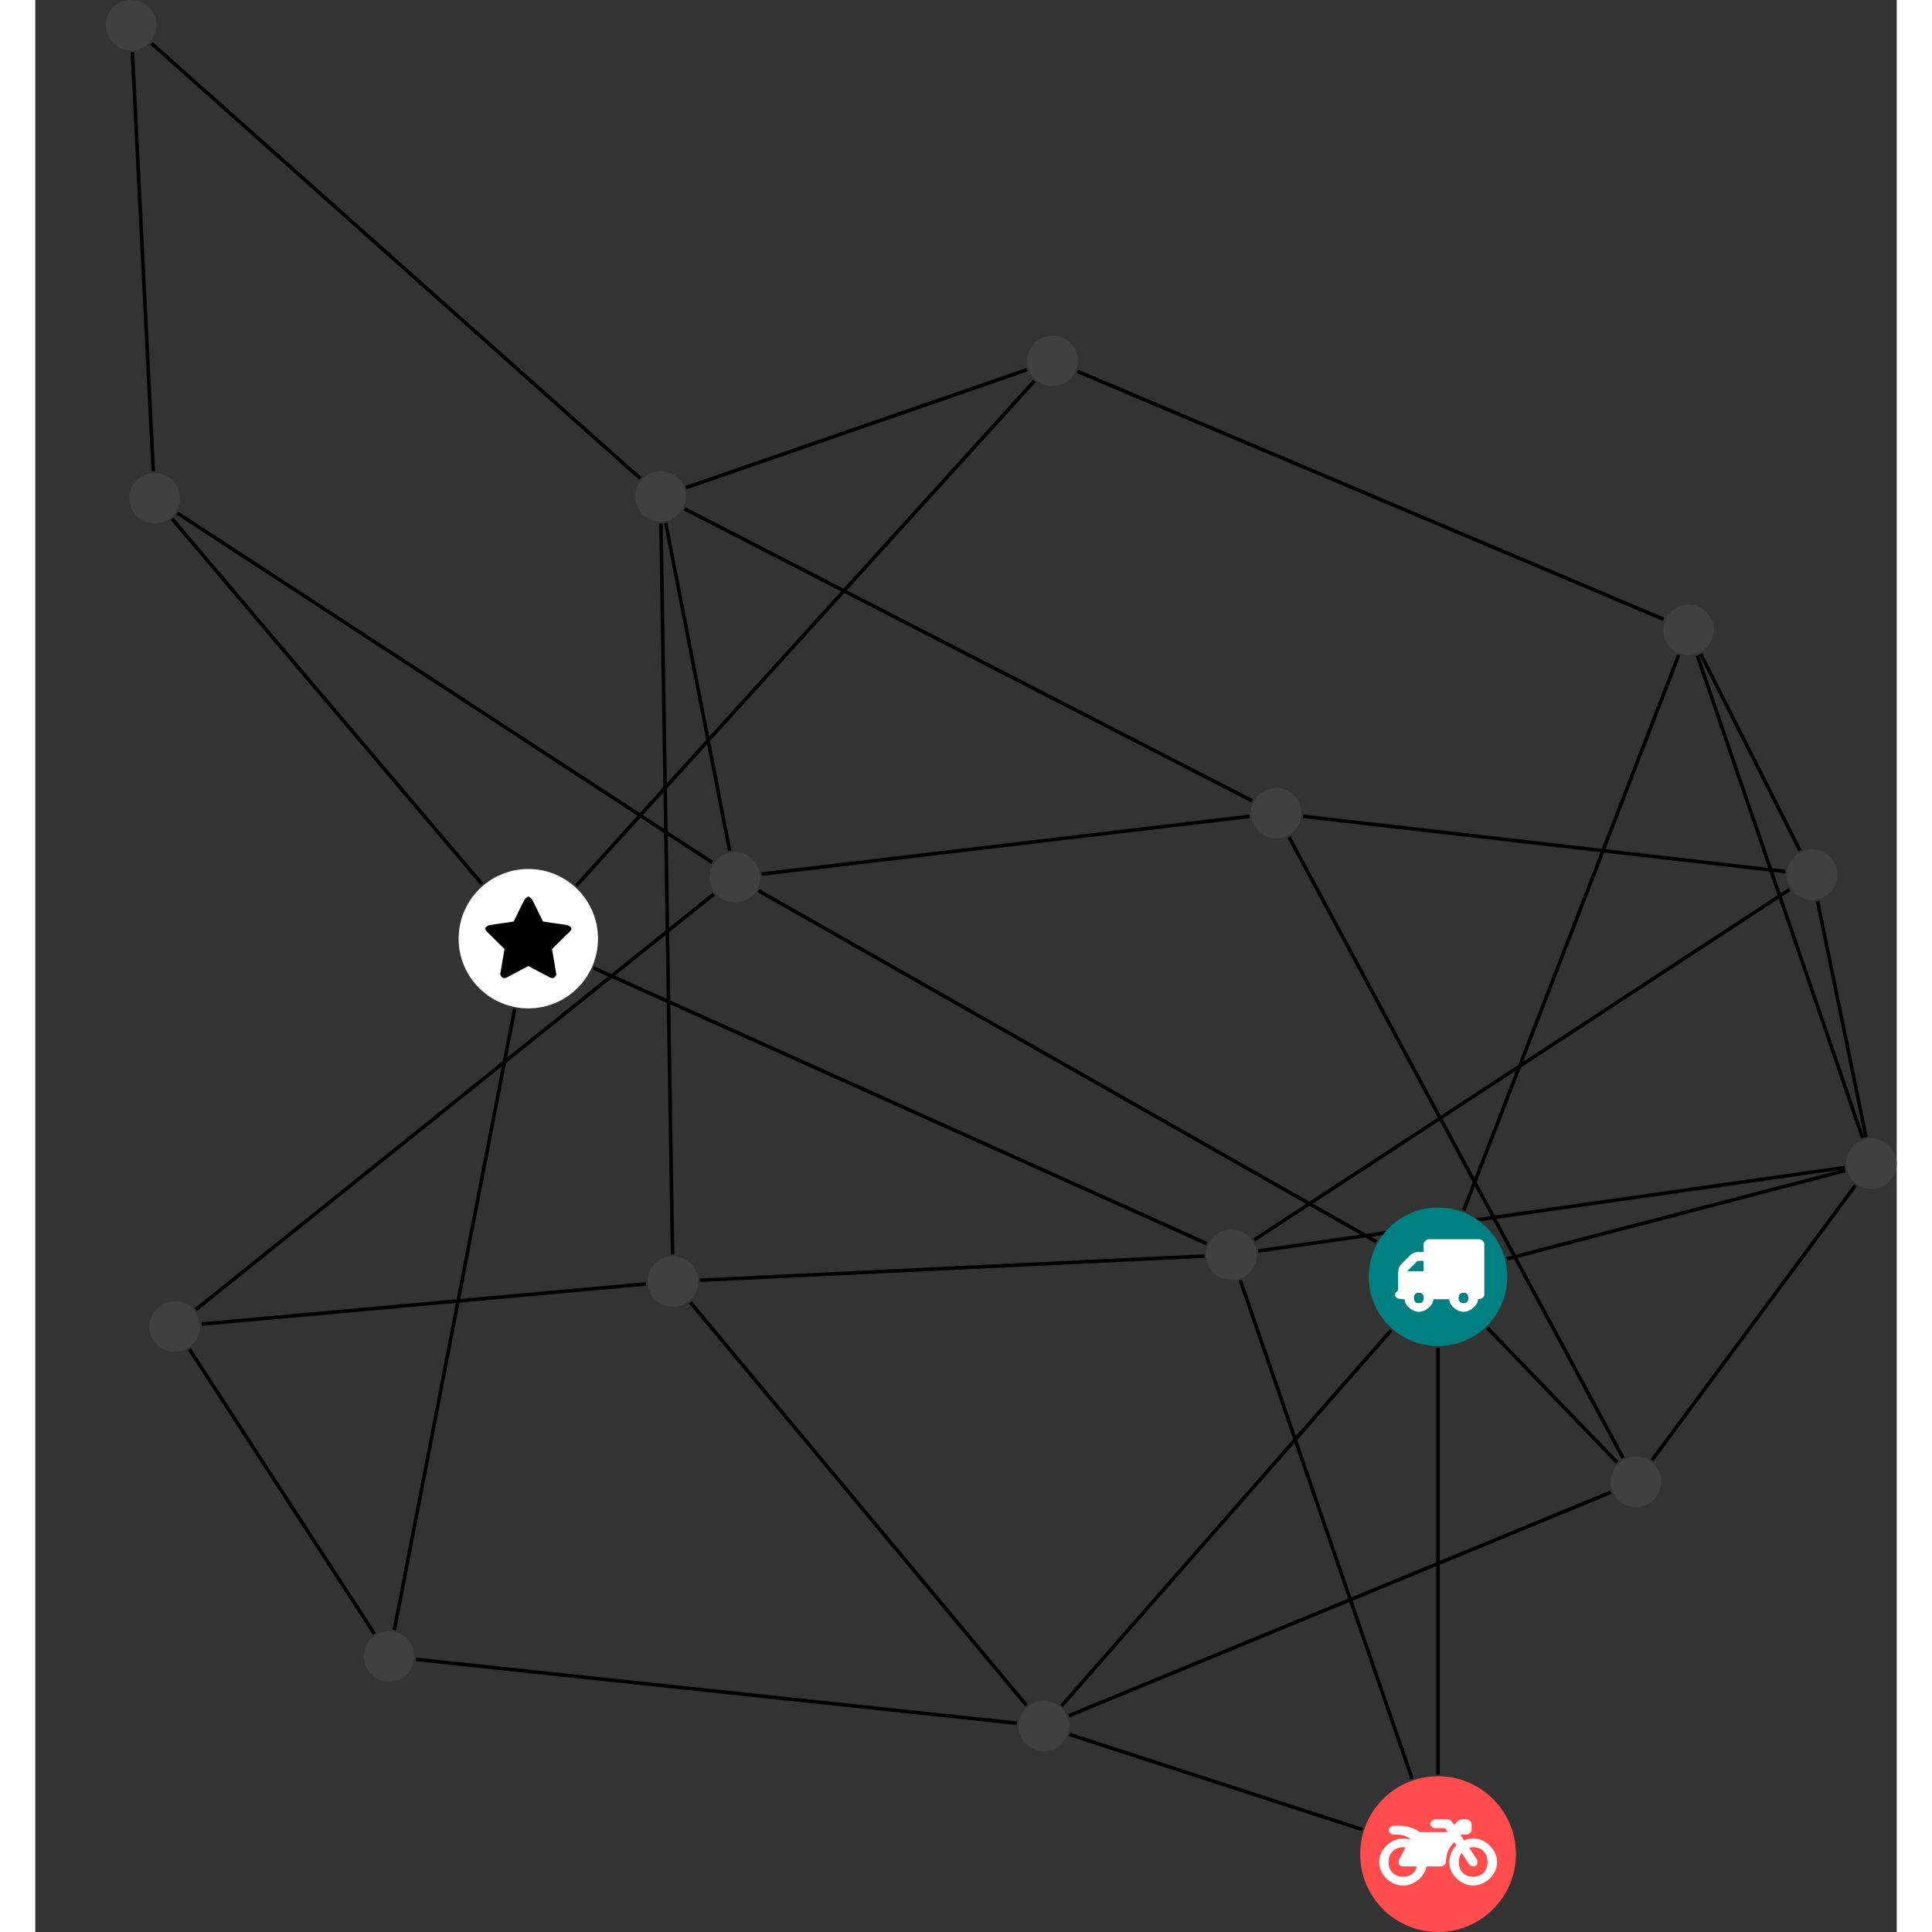 <?xml version="1.0" encoding="UTF-8"?>
<svg xmlns="http://www.w3.org/2000/svg" xmlns:xlink="http://www.w3.org/1999/xlink" width="215.528pt" height="215.528pt" viewBox="-7.871 0.000 207.657 215.528" version="1.1">
<rect x="-7.871" y="0.000" width="207.657" height="215.528" fill="#333333" stroke="none"/>
<defs>
<g>
<symbol overflow="visible" id="glyph0-0">
<path style="stroke:none;" d="M 1.422 -0.75 L 1.422 -7.922 L 3.562 -7.922 L 3.562 -0.891 L 1.422 -0.891 Z M 0.625 0 L 4.531 0 L 4.531 -8.812 L 0.438 -8.812 L 0.438 0 Z M 0.625 0 "/>
</symbol>
<symbol overflow="visible" id="glyph0-1">
<path style="stroke:none;" d="M 3.375 -0.844 C 3.375 -0.453 3.234 -0.266 2.844 -0.266 C 2.469 -0.266 2.297 -0.453 2.297 -0.844 C 2.297 -1.219 2.469 -1.422 2.844 -1.422 C 3.234 -1.422 3.375 -1.219 3.375 -0.844 Z M 1.594 -3.688 L 1.594 -3.859 C 1.594 -3.875 1.578 -3.875 1.594 -3.891 L 2.688 -4.969 C 2.703 -5 2.656 -4.984 2.688 -4.984 L 3.375 -4.984 L 3.375 -3.828 L 1.594 -3.828 Z M 8.359 -0.844 C 8.359 -0.453 8.219 -0.266 7.828 -0.266 C 7.453 -0.266 7.281 -0.453 7.281 -0.844 C 7.281 -1.219 7.453 -1.422 7.828 -1.422 C 8.219 -1.422 8.359 -1.219 8.359 -0.844 Z M 10.141 -6.891 C 10.141 -7.094 9.812 -7.391 9.609 -7.391 L 3.922 -7.391 C 3.719 -7.391 3.375 -7.094 3.375 -6.891 L 3.375 -5.969 L 2.672 -5.969 C 2.469 -5.969 2.078 -5.812 1.938 -5.672 L 0.844 -4.578 C 0.531 -4.266 0.531 -3.734 0.531 -3.328 L 0.531 -1.688 C 0.516 -1.688 0.172 -1.391 0.172 -1.203 C 0.172 -0.781 0.781 -0.703 1.062 -0.703 L 1.25 -0.703 C 1.25 -0.047 2.062 0.703 2.844 0.703 C 3.641 0.703 4.453 -0.047 4.453 -0.703 L 6.234 -0.703 C 6.234 -0.047 7.047 0.703 7.828 0.703 C 8.625 0.703 9.438 -0.047 9.438 -0.703 C 9.547 -0.703 10.141 -0.781 10.141 -1.203 Z M 10.141 -6.891 "/>
</symbol>
<symbol overflow="visible" id="glyph0-2">
<path style="stroke:none;" d="M 12.969 -2.906 C 12.844 -3.984 11.859 -5.016 10.781 -5.219 C 10.234 -5.328 9.703 -5.219 9.328 -5.031 L 8.875 -5.688 L 9.609 -5.688 C 9.812 -5.688 10.141 -5.984 10.141 -6.188 L 10.141 -6.891 C 10.141 -7.094 9.812 -7.391 9.609 -7.391 L 9.047 -7.391 C 8.969 -7.391 8.734 -7.312 8.656 -7.25 L 8.188 -6.766 L 7.891 -7.203 C 7.828 -7.281 7.594 -7.391 7.484 -7.391 L 6.078 -7.391 C 5.906 -7.391 5.547 -7.125 5.516 -6.953 C 5.484 -6.734 5.828 -6.406 6.047 -6.406 L 7.188 -6.406 L 7.484 -5.969 L 4.344 -5.969 C 4.141 -6.125 3.375 -6.672 2.141 -6.672 L 1.422 -6.672 C 1.219 -6.672 0.891 -6.375 0.891 -6.188 C 0.891 -5.984 1.219 -5.688 1.422 -5.688 L 1.781 -5.688 C 2.484 -5.688 2.906 -5.516 3.281 -5.188 L 3.25 -5.141 C 3.078 -5.188 2.797 -5.25 2.5 -5.25 C 1.109 -5.25 -0.172 -4 -0.172 -2.625 C -0.172 -1.25 1.109 0 2.5 0 C 3.75 0 4.953 -1.062 5.109 -2.141 L 6.766 -2.141 C 6.969 -2.141 7.281 -2.438 7.281 -2.625 C 7.281 -3.609 7.688 -4.391 8.219 -4.844 L 8.453 -4.5 C 7.969 -4.062 7.578 -3.203 7.672 -2.359 C 7.781 -1.172 8.969 -0.094 10.141 -0.016 C 11.703 0.094 13.156 -1.344 12.969 -2.906 Z M 2.5 -0.984 C 1.516 -0.984 0.875 -1.641 0.875 -2.625 C 0.875 -3.594 1.516 -4.281 2.5 -4.281 C 2.672 -4.281 2.844 -4.234 2.781 -4.25 L 2.047 -2.891 C 2 -2.781 2 -2.469 2.047 -2.359 C 2.125 -2.25 2.375 -2.141 2.5 -2.141 L 4.031 -2.141 C 3.891 -1.453 3.344 -0.984 2.5 -0.984 Z M 10.328 -0.984 C 9.344 -0.984 8.719 -1.641 8.719 -2.625 C 8.719 -3.109 8.859 -3.469 9.031 -3.641 L 9.906 -2.328 C 9.969 -2.219 10.203 -2.141 10.328 -2.141 C 10.391 -2.141 10.594 -2.188 10.641 -2.234 C 10.812 -2.344 10.844 -2.75 10.734 -2.922 L 9.875 -4.219 C 9.859 -4.219 10.094 -4.281 10.328 -4.281 C 11.297 -4.281 11.922 -3.594 11.922 -2.625 C 11.922 -1.641 11.297 -0.984 10.328 -0.984 Z M 10.328 -0.984 "/>
</symbol>
<symbol overflow="visible" id="glyph0-3">
<path style="stroke:none;" d="M 9.438 -5.078 C 9.438 -5.25 9.078 -5.453 8.938 -5.469 L 6.266 -5.859 L 5.078 -8.266 C 5.031 -8.375 4.75 -8.641 4.625 -8.641 C 4.5 -8.641 4.234 -8.375 4.172 -8.266 L 2.984 -5.859 L 0.312 -5.469 C 0.172 -5.453 -0.172 -5.25 -0.172 -5.078 C -0.172 -4.969 -0.062 -4.781 0.016 -4.719 L 1.969 -2.797 L 1.5 -0.062 C 1.5 -0.016 1.5 0.016 1.5 0.047 C 1.5 0.203 1.75 0.453 1.906 0.453 C 1.984 0.453 2.188 0.406 2.25 0.359 L 4.625 -0.891 L 7 0.359 C 7.062 0.406 7.266 0.453 7.344 0.453 C 7.5 0.453 7.75 0.203 7.75 0.047 C 7.75 0.016 7.75 -0.016 7.734 -0.062 L 7.266 -2.797 L 9.234 -4.719 C 9.297 -4.781 9.438 -4.969 9.438 -5.078 Z M 9.438 -5.078 "/>
</symbol>
</g>
<clipPath id="clip1">
  <path d="M 150 124 L 199.785 124 L 199.785 147 L 150 147 Z M 150 124 "/>
</clipPath>
<clipPath id="clip2">
  <path d="M 185 94 L 199.785 94 L 199.785 133 L 185 133 Z M 185 94 "/>
</clipPath>
<clipPath id="clip3">
  <path d="M 166 126 L 199.785 126 L 199.785 169 L 166 169 Z M 166 126 "/>
</clipPath>
<clipPath id="clip4">
  <path d="M 122 124 L 199.785 124 L 199.785 146 L 122 146 Z M 122 124 "/>
</clipPath>
<clipPath id="clip5">
  <path d="M 171 67 L 199.785 67 L 199.785 133 L 171 133 Z M 171 67 "/>
</clipPath>
<clipPath id="clip6">
  <path d="M 139 198 L 158 198 L 158 215.527 L 139 215.527 Z M 139 198 "/>
</clipPath>
<clipPath id="clip7">
  <path d="M 194 127 L 199.785 127 L 199.785 133 L 194 133 Z M 194 127 "/>
</clipPath>
</defs>
<g id="surface1">
<path style="fill:none;stroke-width:0.399;stroke-linecap:butt;stroke-linejoin:miter;stroke:rgb(0%,0%,0%);stroke-opacity:1;stroke-miterlimit:10;" d="M 0 -7.926 L 0 -55.52 " transform="matrix(1,0,0,-1,148.617,142.437)"/>
<g clip-path="url(#clip1)" clip-rule="nonzero">
<path style="fill:none;stroke-width:0.399;stroke-linecap:butt;stroke-linejoin:miter;stroke:rgb(0%,0%,0%);stroke-opacity:1;stroke-miterlimit:10;" d="M 7.672 2.003 L 45.43 11.855 " transform="matrix(1,0,0,-1,148.617,142.437)"/>
</g>
<path style="fill:none;stroke-width:0.399;stroke-linecap:butt;stroke-linejoin:miter;stroke:rgb(0%,0%,0%);stroke-opacity:1;stroke-miterlimit:10;" d="M 5.504 -5.704 L 19.981 -20.708 " transform="matrix(1,0,0,-1,148.617,142.437)"/>
<path style="fill:none;stroke-width:0.399;stroke-linecap:butt;stroke-linejoin:miter;stroke:rgb(0%,0%,0%);stroke-opacity:1;stroke-miterlimit:10;" d="M 2.863 7.394 L 26.848 69.359 " transform="matrix(1,0,0,-1,148.617,142.437)"/>
<path style="fill:none;stroke-width:0.399;stroke-linecap:butt;stroke-linejoin:miter;stroke:rgb(0%,0%,0%);stroke-opacity:1;stroke-miterlimit:10;" d="M -6.894 3.917 L -75.824 43.085 " transform="matrix(1,0,0,-1,148.617,142.437)"/>
<path style="fill:none;stroke-width:0.399;stroke-linecap:butt;stroke-linejoin:miter;stroke:rgb(0%,0%,0%);stroke-opacity:1;stroke-miterlimit:10;" d="M -5.23 -5.958 L -41.988 -47.852 " transform="matrix(1,0,0,-1,148.617,142.437)"/>
<g clip-path="url(#clip2)" clip-rule="nonzero">
<path style="fill:none;stroke-width:0.399;stroke-linecap:butt;stroke-linejoin:miter;stroke:rgb(0%,0%,0%);stroke-opacity:1;stroke-miterlimit:10;" d="M 42.34 41.906 L 47.746 15.574 " transform="matrix(1,0,0,-1,148.617,142.437)"/>
</g>
<path style="fill:none;stroke-width:0.399;stroke-linecap:butt;stroke-linejoin:miter;stroke:rgb(0%,0%,0%);stroke-opacity:1;stroke-miterlimit:10;" d="M 38.735 45.203 L -15.058 51.374 " transform="matrix(1,0,0,-1,148.617,142.437)"/>
<path style="fill:none;stroke-width:0.399;stroke-linecap:butt;stroke-linejoin:miter;stroke:rgb(0%,0%,0%);stroke-opacity:1;stroke-miterlimit:10;" d="M 39.207 43.207 L -20.515 4.113 " transform="matrix(1,0,0,-1,148.617,142.437)"/>
<path style="fill:none;stroke-width:0.399;stroke-linecap:butt;stroke-linejoin:miter;stroke:rgb(0%,0%,0%);stroke-opacity:1;stroke-miterlimit:10;" d="M 40.371 47.554 L 29.301 69.48 " transform="matrix(1,0,0,-1,148.617,142.437)"/>
<path style="fill:none;stroke-width:0.399;stroke-linecap:butt;stroke-linejoin:miter;stroke:rgb(0%,0%,0%);stroke-opacity:1;stroke-miterlimit:10;" d="M -145.652 136.609 L -143.324 89.874 " transform="matrix(1,0,0,-1,148.617,142.437)"/>
<path style="fill:none;stroke-width:0.399;stroke-linecap:butt;stroke-linejoin:miter;stroke:rgb(0%,0%,0%);stroke-opacity:1;stroke-miterlimit:10;" d="M -143.547 137.617 L -88.988 89.058 " transform="matrix(1,0,0,-1,148.617,142.437)"/>
<path style="fill:none;stroke-width:0.399;stroke-linecap:butt;stroke-linejoin:miter;stroke:rgb(0%,0%,0%);stroke-opacity:1;stroke-miterlimit:10;" d="M -2.894 -56.001 L -22.058 -0.391 " transform="matrix(1,0,0,-1,148.617,142.437)"/>
<path style="fill:none;stroke-width:0.399;stroke-linecap:butt;stroke-linejoin:miter;stroke:rgb(0%,0%,0%);stroke-opacity:1;stroke-miterlimit:10;" d="M -8.453 -61.661 L -41.109 -51.055 " transform="matrix(1,0,0,-1,148.617,142.437)"/>
<path style="fill:none;stroke-width:0.399;stroke-linecap:butt;stroke-linejoin:miter;stroke:rgb(0%,0%,0%);stroke-opacity:1;stroke-miterlimit:10;" d="M -45.023 99.949 L -96.129 43.628 " transform="matrix(1,0,0,-1,148.617,142.437)"/>
<path style="fill:none;stroke-width:0.399;stroke-linecap:butt;stroke-linejoin:miter;stroke:rgb(0%,0%,0%);stroke-opacity:1;stroke-miterlimit:10;" d="M -40.219 101.007 L 25.16 73.351 " transform="matrix(1,0,0,-1,148.617,142.437)"/>
<path style="fill:none;stroke-width:0.399;stroke-linecap:butt;stroke-linejoin:miter;stroke:rgb(0%,0%,0%);stroke-opacity:1;stroke-miterlimit:10;" d="M -45.847 101.195 L -83.883 88.039 " transform="matrix(1,0,0,-1,148.617,142.437)"/>
<g clip-path="url(#clip3)" clip-rule="nonzero">
<path style="fill:none;stroke-width:0.399;stroke-linecap:butt;stroke-linejoin:miter;stroke:rgb(0%,0%,0%);stroke-opacity:1;stroke-miterlimit:10;" d="M 46.555 10.191 L 23.867 -20.454 " transform="matrix(1,0,0,-1,148.617,142.437)"/>
</g>
<g clip-path="url(#clip4)" clip-rule="nonzero">
<path style="fill:none;stroke-width:0.399;stroke-linecap:butt;stroke-linejoin:miter;stroke:rgb(0%,0%,0%);stroke-opacity:1;stroke-miterlimit:10;" d="M 45.363 12.191 L -20.055 2.886 " transform="matrix(1,0,0,-1,148.617,142.437)"/>
</g>
<g clip-path="url(#clip5)" clip-rule="nonzero">
<path style="fill:none;stroke-width:0.399;stroke-linecap:butt;stroke-linejoin:miter;stroke:rgb(0%,0%,0%);stroke-opacity:1;stroke-miterlimit:10;" d="M 47.375 15.472 L 28.918 69.32 " transform="matrix(1,0,0,-1,148.617,142.437)"/>
</g>
<path style="fill:none;stroke-width:0.399;stroke-linecap:butt;stroke-linejoin:miter;stroke:rgb(0%,0%,0%);stroke-opacity:1;stroke-miterlimit:10;" d="M -116.433 -39.399 L -103.004 29.894 " transform="matrix(1,0,0,-1,148.617,142.437)"/>
<path style="fill:none;stroke-width:0.399;stroke-linecap:butt;stroke-linejoin:miter;stroke:rgb(0%,0%,0%);stroke-opacity:1;stroke-miterlimit:10;" d="M -118.652 -39.833 L -139.297 -8.075 " transform="matrix(1,0,0,-1,148.617,142.437)"/>
<path style="fill:none;stroke-width:0.399;stroke-linecap:butt;stroke-linejoin:miter;stroke:rgb(0%,0%,0%);stroke-opacity:1;stroke-miterlimit:10;" d="M -114.008 -42.68 L -46.98 -49.801 " transform="matrix(1,0,0,-1,148.617,142.437)"/>
<path style="fill:none;stroke-width:0.399;stroke-linecap:butt;stroke-linejoin:miter;stroke:rgb(0%,0%,0%);stroke-opacity:1;stroke-miterlimit:10;" d="M -106.648 43.804 L -141.222 84.558 " transform="matrix(1,0,0,-1,148.617,142.437)"/>
<path style="fill:none;stroke-width:0.399;stroke-linecap:butt;stroke-linejoin:miter;stroke:rgb(0%,0%,0%);stroke-opacity:1;stroke-miterlimit:10;" d="M -94.211 34.453 L -25.793 3.699 " transform="matrix(1,0,0,-1,148.617,142.437)"/>
<path style="fill:none;stroke-width:0.399;stroke-linecap:butt;stroke-linejoin:miter;stroke:rgb(0%,0%,0%);stroke-opacity:1;stroke-miterlimit:10;" d="M 20.645 -20.223 L -16.629 49.062 " transform="matrix(1,0,0,-1,148.617,142.437)"/>
<path style="fill:none;stroke-width:0.399;stroke-linecap:butt;stroke-linejoin:miter;stroke:rgb(0%,0%,0%);stroke-opacity:1;stroke-miterlimit:10;" d="M 19.285 -24.032 L -41.191 -48.969 " transform="matrix(1,0,0,-1,148.617,142.437)"/>
<path style="fill:none;stroke-width:0.399;stroke-linecap:butt;stroke-linejoin:miter;stroke:rgb(0%,0%,0%);stroke-opacity:1;stroke-miterlimit:10;" d="M -82.336 -0.379 L -26.055 2.316 " transform="matrix(1,0,0,-1,148.617,142.437)"/>
<path style="fill:none;stroke-width:0.399;stroke-linecap:butt;stroke-linejoin:miter;stroke:rgb(0%,0%,0%);stroke-opacity:1;stroke-miterlimit:10;" d="M -88.355 -0.797 L -137.937 -5.274 " transform="matrix(1,0,0,-1,148.617,142.437)"/>
<path style="fill:none;stroke-width:0.399;stroke-linecap:butt;stroke-linejoin:miter;stroke:rgb(0%,0%,0%);stroke-opacity:1;stroke-miterlimit:10;" d="M -85.398 2.492 L -86.687 84.035 " transform="matrix(1,0,0,-1,148.617,142.437)"/>
<path style="fill:none;stroke-width:0.399;stroke-linecap:butt;stroke-linejoin:miter;stroke:rgb(0%,0%,0%);stroke-opacity:1;stroke-miterlimit:10;" d="M -83.418 -2.84 L -45.914 -47.805 " transform="matrix(1,0,0,-1,148.617,142.437)"/>
<path style="fill:none;stroke-width:0.399;stroke-linecap:butt;stroke-linejoin:miter;stroke:rgb(0%,0%,0%);stroke-opacity:1;stroke-miterlimit:10;" d="M -140.648 85.21 L -80.972 46.226 " transform="matrix(1,0,0,-1,148.617,142.437)"/>
<path style="fill:none;stroke-width:0.399;stroke-linecap:butt;stroke-linejoin:miter;stroke:rgb(0%,0%,0%);stroke-opacity:1;stroke-miterlimit:10;" d="M -21.055 51.363 L -75.449 44.929 " transform="matrix(1,0,0,-1,148.617,142.437)"/>
<path style="fill:none;stroke-width:0.399;stroke-linecap:butt;stroke-linejoin:miter;stroke:rgb(0%,0%,0%);stroke-opacity:1;stroke-miterlimit:10;" d="M -20.742 53.101 L -84.051 85.671 " transform="matrix(1,0,0,-1,148.617,142.437)"/>
<path style="fill:none;stroke-width:0.399;stroke-linecap:butt;stroke-linejoin:miter;stroke:rgb(0%,0%,0%);stroke-opacity:1;stroke-miterlimit:10;" d="M -138.586 -3.657 L -80.801 42.687 " transform="matrix(1,0,0,-1,148.617,142.437)"/>
<path style="fill:none;stroke-width:0.399;stroke-linecap:butt;stroke-linejoin:miter;stroke:rgb(0%,0%,0%);stroke-opacity:1;stroke-miterlimit:10;" d="M -79.023 47.539 L -86.156 84.089 " transform="matrix(1,0,0,-1,148.617,142.437)"/>
<path style=" stroke:none;fill-rule:nonzero;fill:rgb(0%,50%,50%);fill-opacity:1;" d="M 156.344 142.438 C 156.344 138.168 152.887 134.707 148.617 134.707 C 144.348 134.707 140.887 138.168 140.887 142.438 C 140.887 146.707 144.348 150.164 148.617 150.164 C 152.887 150.164 156.344 146.707 156.344 142.438 Z M 156.344 142.438 "/>
<g style="fill:rgb(100%,100%,100%);fill-opacity:1;">
  <use xlink:href="#glyph0-1" x="143.635" y="145.64"/>
</g>
<path style=" stroke:none;fill-rule:nonzero;fill:rgb(25%,25%,25%);fill-opacity:1;" d="M 193.168 97.578 C 193.168 96.023 191.906 94.762 190.348 94.762 C 188.793 94.762 187.531 96.023 187.531 97.578 C 187.531 99.133 188.793 100.395 190.348 100.395 C 191.906 100.395 193.168 99.133 193.168 97.578 Z M 193.168 97.578 "/>
<path style=" stroke:none;fill-rule:nonzero;fill:rgb(25%,25%,25%);fill-opacity:1;" d="M 5.637 2.816 C 5.637 1.262 4.375 0 2.816 0 C 1.262 0 0 1.262 0 2.816 C 0 4.375 1.262 5.637 2.816 5.637 C 4.375 5.637 5.637 4.375 5.637 2.816 Z M 5.637 2.816 "/>
<g clip-path="url(#clip6)" clip-rule="nonzero">
<path style=" stroke:none;fill-rule:nonzero;fill:rgb(100%,29.999%,29.999%);fill-opacity:1;" d="M 157.305 206.84 C 157.305 202.043 153.414 198.152 148.617 198.152 C 143.82 198.152 139.93 202.043 139.93 206.84 C 139.93 211.637 143.82 215.527 148.617 215.527 C 153.414 215.527 157.305 211.637 157.305 206.84 Z M 157.305 206.84 "/>
</g>
<g style="fill:rgb(100%,100%,100%);fill-opacity:1;">
  <use xlink:href="#glyph0-2" x="142.216" y="210.353"/>
</g>
<path style=" stroke:none;fill-rule:nonzero;fill:rgb(25%,25%,25%);fill-opacity:1;" d="M 108.438 40.258 C 108.438 38.699 107.176 37.438 105.621 37.438 C 104.062 37.438 102.801 38.699 102.801 40.258 C 102.801 41.812 104.062 43.074 105.621 43.074 C 107.176 43.074 108.438 41.812 108.438 40.258 Z M 108.438 40.258 "/>
<g clip-path="url(#clip7)" clip-rule="nonzero">
<path style=" stroke:none;fill-rule:nonzero;fill:rgb(25%,25%,25%);fill-opacity:1;" d="M 199.785 129.82 C 199.785 128.262 198.523 127 196.969 127 C 195.41 127 194.148 128.262 194.148 129.82 C 194.148 131.375 195.41 132.637 196.969 132.637 C 198.523 132.637 199.785 131.375 199.785 129.82 Z M 199.785 129.82 "/>
</g>
<path style=" stroke:none;fill-rule:nonzero;fill:rgb(25%,25%,25%);fill-opacity:1;" d="M 34.426 184.801 C 34.426 183.242 33.164 181.98 31.609 181.98 C 30.051 181.98 28.789 183.242 28.789 184.801 C 28.789 186.355 30.051 187.617 31.609 187.617 C 33.164 187.617 34.426 186.355 34.426 184.801 Z M 34.426 184.801 "/>
<path style=" stroke:none;fill-rule:nonzero;fill:rgb(100%,100%,100%);fill-opacity:1;" d="M 54.906 104.715 C 54.906 100.422 51.426 96.941 47.133 96.941 C 42.836 96.941 39.355 100.422 39.355 104.715 C 39.355 109.008 42.836 112.492 47.133 112.492 C 51.426 112.492 54.906 109.008 54.906 104.715 Z M 54.906 104.715 "/>
<g style="fill:rgb(0%,0%,0%);fill-opacity:1;">
  <use xlink:href="#glyph0-3" x="42.508" y="108.665"/>
</g>
<path style=" stroke:none;fill-rule:nonzero;fill:rgb(25%,25%,25%);fill-opacity:1;" d="M 173.508 165.316 C 173.508 163.762 172.246 162.5 170.691 162.5 C 169.133 162.5 167.871 163.762 167.871 165.316 C 167.871 166.875 169.133 168.137 170.691 168.137 C 172.246 168.137 173.508 166.875 173.508 165.316 Z M 173.508 165.316 "/>
<path style=" stroke:none;fill-rule:nonzero;fill:rgb(25%,25%,25%);fill-opacity:1;" d="M 66.086 142.961 C 66.086 141.406 64.824 140.145 63.266 140.145 C 61.711 140.145 60.449 141.406 60.449 142.961 C 60.449 144.52 61.711 145.781 63.266 145.781 C 64.824 145.781 66.086 144.52 66.086 142.961 Z M 66.086 142.961 "/>
<path style=" stroke:none;fill-rule:nonzero;fill:rgb(25%,25%,25%);fill-opacity:1;" d="M 8.262 55.578 C 8.262 54.023 7 52.762 5.445 52.762 C 3.887 52.762 2.625 54.023 2.625 55.578 C 2.625 57.137 3.887 58.398 5.445 58.398 C 7 58.398 8.262 57.137 8.262 55.578 Z M 8.262 55.578 "/>
<path style=" stroke:none;fill-rule:nonzero;fill:rgb(25%,25%,25%);fill-opacity:1;" d="M 133.379 90.719 C 133.379 89.164 132.117 87.902 130.559 87.902 C 129.004 87.902 127.742 89.164 127.742 90.719 C 127.742 92.273 129.004 93.535 130.559 93.535 C 132.117 93.535 133.379 92.273 133.379 90.719 Z M 133.379 90.719 "/>
<path style=" stroke:none;fill-rule:nonzero;fill:rgb(25%,25%,25%);fill-opacity:1;" d="M 128.395 139.977 C 128.395 138.418 127.133 137.156 125.578 137.156 C 124.02 137.156 122.758 138.418 122.758 139.977 C 122.758 141.531 124.02 142.793 125.578 142.793 C 127.133 142.793 128.395 141.531 128.395 139.977 Z M 128.395 139.977 "/>
<path style=" stroke:none;fill-rule:nonzero;fill:rgb(25%,25%,25%);fill-opacity:1;" d="M 179.375 70.266 C 179.375 68.707 178.113 67.445 176.555 67.445 C 175 67.445 173.738 68.707 173.738 70.266 C 173.738 71.82 175 73.082 176.555 73.082 C 178.113 73.082 179.375 71.82 179.375 70.266 Z M 179.375 70.266 "/>
<path style=" stroke:none;fill-rule:nonzero;fill:rgb(25%,25%,25%);fill-opacity:1;" d="M 10.496 147.984 C 10.496 146.426 9.234 145.164 7.68 145.164 C 6.121 145.164 4.859 146.426 4.859 147.984 C 4.859 149.539 6.121 150.801 7.68 150.801 C 9.234 150.801 10.496 149.539 10.496 147.984 Z M 10.496 147.984 "/>
<path style=" stroke:none;fill-rule:nonzero;fill:rgb(25%,25%,25%);fill-opacity:1;" d="M 72.988 97.863 C 72.988 96.305 71.727 95.043 70.172 95.043 C 68.613 95.043 67.352 96.305 67.352 97.863 C 67.352 99.418 68.613 100.68 70.172 100.68 C 71.727 100.68 72.988 99.418 72.988 97.863 Z M 72.988 97.863 "/>
<path style=" stroke:none;fill-rule:nonzero;fill:rgb(25%,25%,25%);fill-opacity:1;" d="M 64.699 55.387 C 64.699 53.828 63.438 52.566 61.883 52.566 C 60.324 52.566 59.062 53.828 59.062 55.387 C 59.062 56.941 60.324 58.203 61.883 58.203 C 63.438 58.203 64.699 56.941 64.699 55.387 Z M 64.699 55.387 "/>
<path style=" stroke:none;fill-rule:nonzero;fill:rgb(25%,25%,25%);fill-opacity:1;" d="M 107.457 192.559 C 107.457 191 106.195 189.738 104.637 189.738 C 103.082 189.738 101.82 191 101.82 192.559 C 101.82 194.113 103.082 195.375 104.637 195.375 C 106.195 195.375 107.457 194.113 107.457 192.559 Z M 107.457 192.559 "/>
</g>
</svg>

